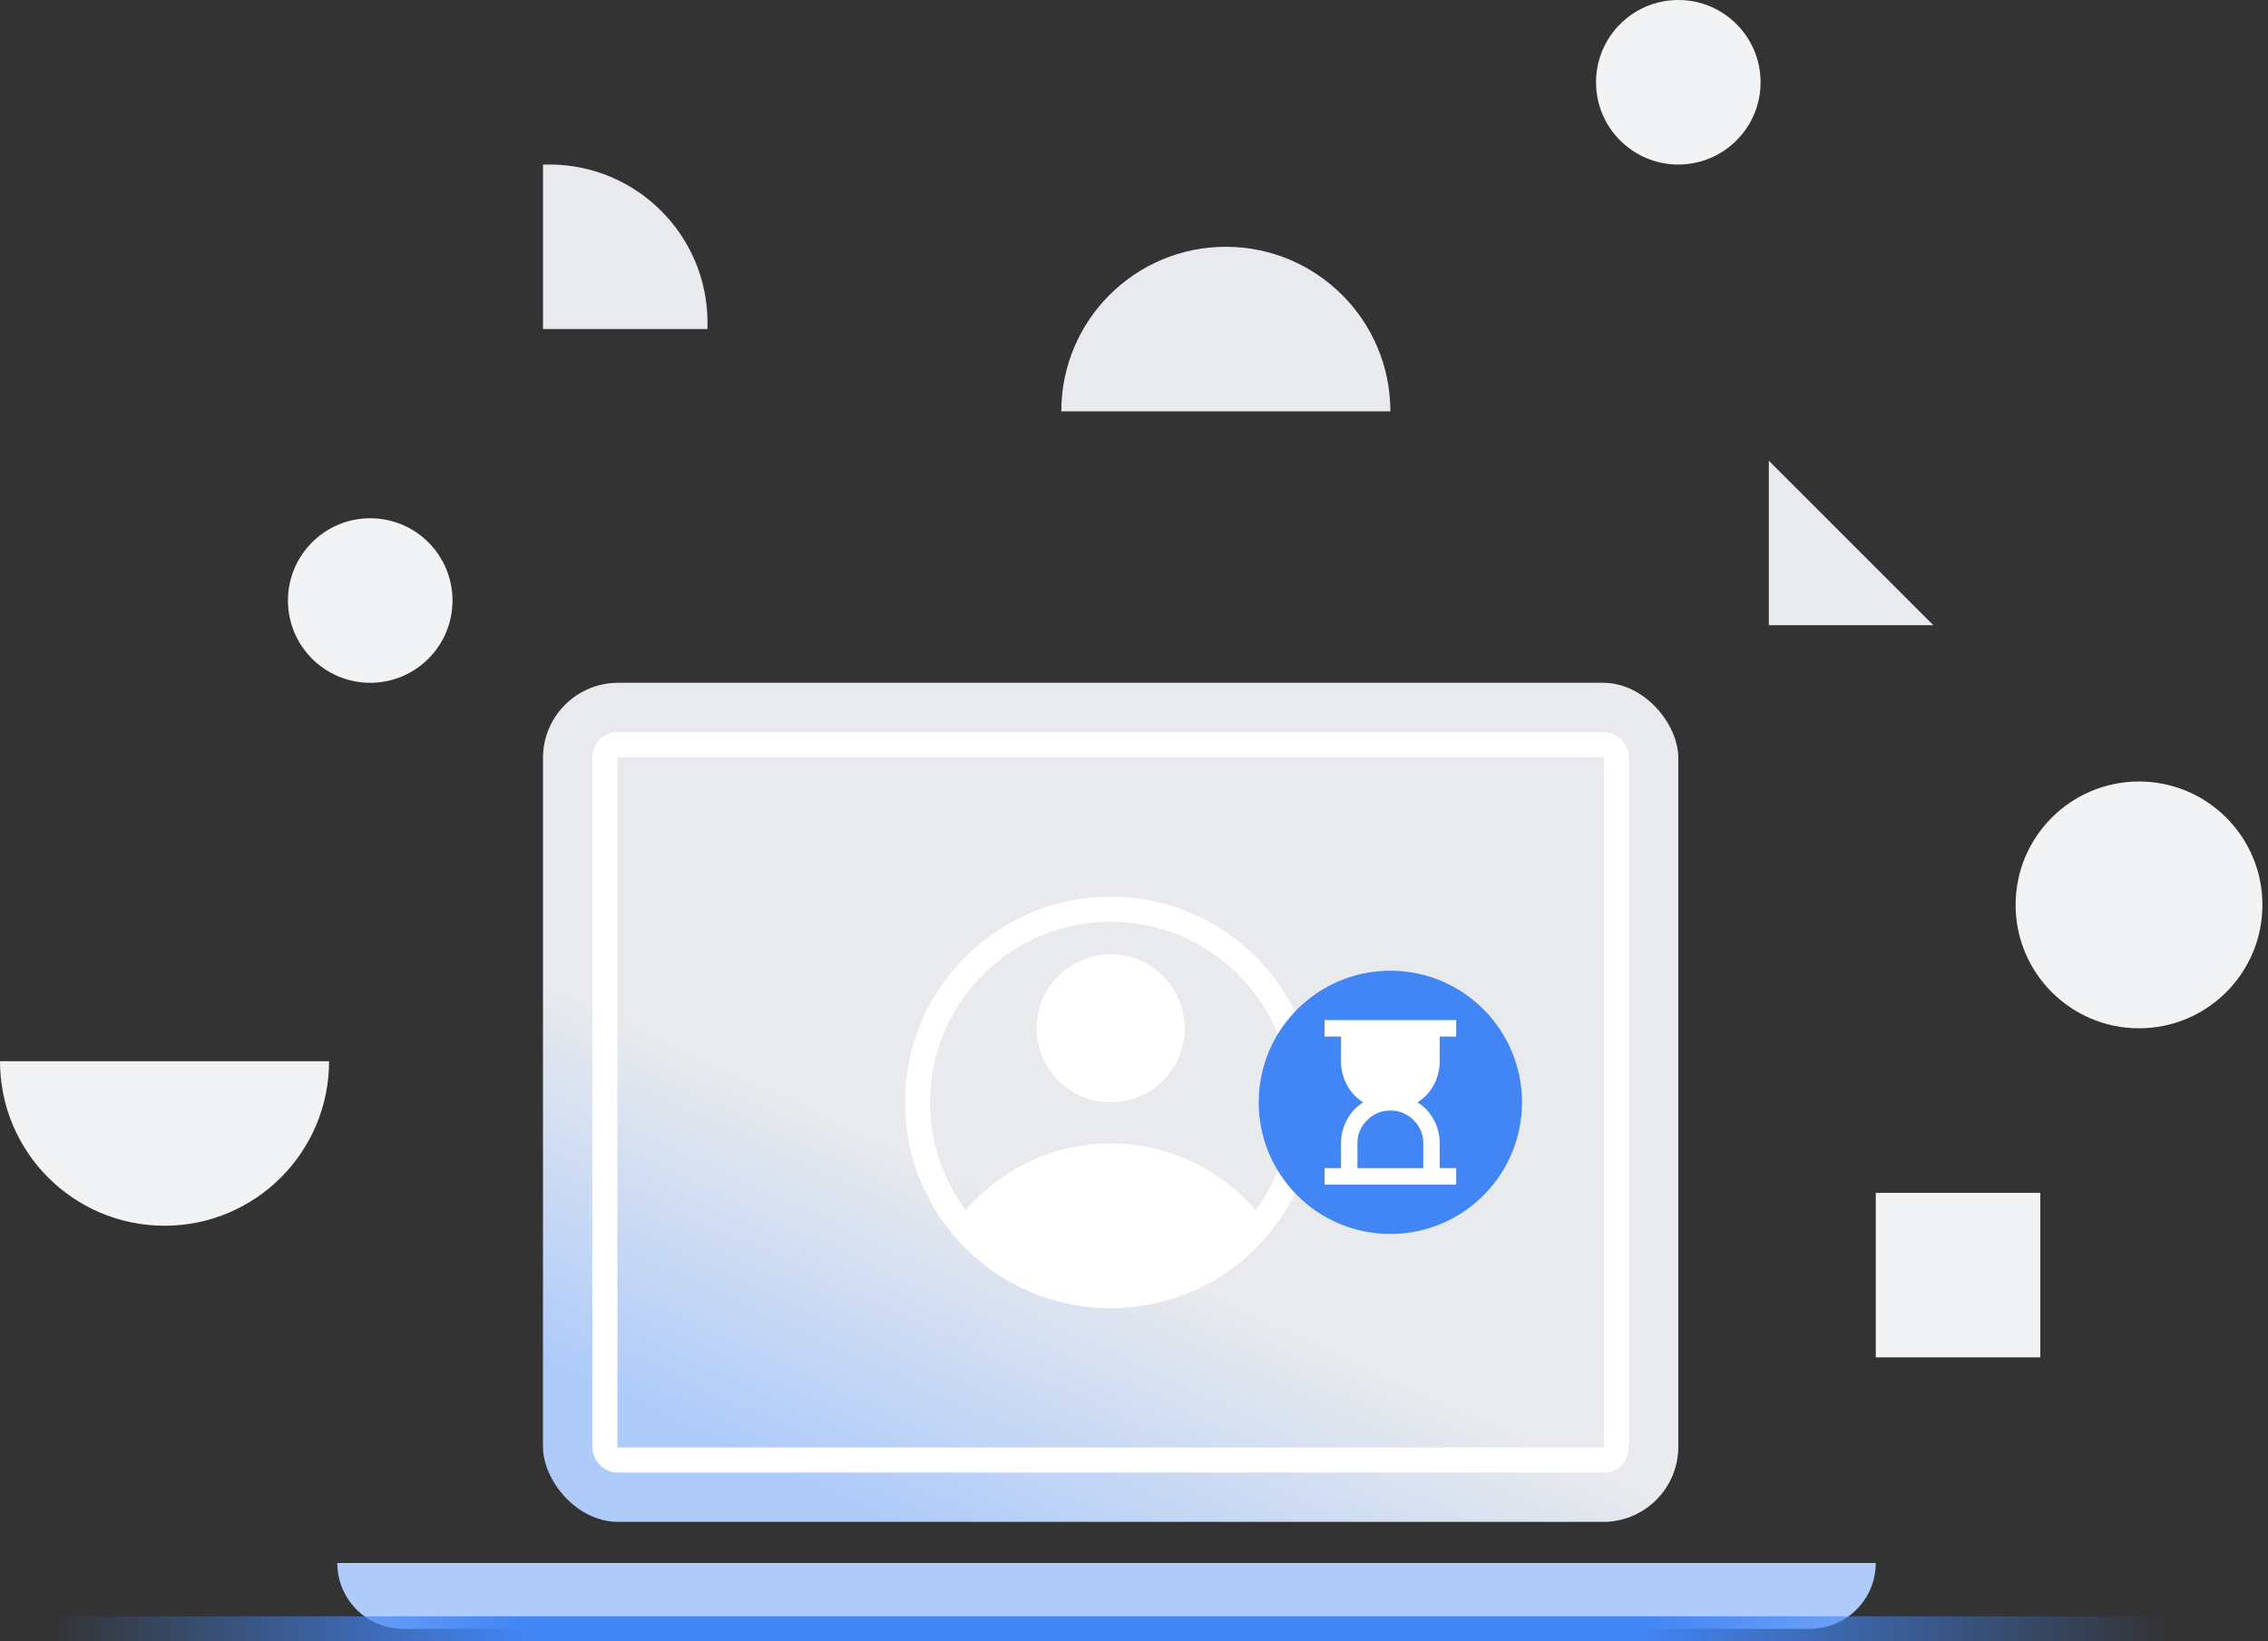<svg xmlns="http://www.w3.org/2000/svg" width="181" height="131" fill="none"><rect width="100%" height="100%" fill="#333333" stroke="none"/><rect width="90.606" height="66.97" x="43.333" y="54.495" fill="url(#a)" rx="6"/><path fill="#AECBFA" d="M26.919 124.747h122.778a5.253 5.253 0 0 1-5.253 5.253H32.172a5.253 5.253 0 0 1-5.253-5.253Z"/><rect width="80.727" height="57.091" x="48.273" y="59.435" stroke="#fff" stroke-width="2" rx="1"/><circle cx="88.637" cy="82.07" r="5.909" fill="#fff" transform="rotate(-90 88.637 82.07)"/><path stroke="#fff" stroke-width="2" d="M88.637 103.394c8.513 0 15.414-6.901 15.414-15.414S97.15 72.565 88.637 72.565 73.223 79.467 73.223 87.98c0 8.513 6.9 15.414 15.414 15.414Z"/><path fill="#fff" fill-rule="evenodd" d="M101.434 98.26a16.384 16.384 0 0 1-12.797 6.134c-5.175 0-9.79-2.394-12.798-6.135 2.703-4.208 7.424-6.996 12.797-6.996s10.095 2.788 12.798 6.996Z" clip-rule="evenodd"/><circle cx="9.848" cy="9.848" r="9.848" fill="#F1F3F4" transform="matrix(0 1 1 0 160.858 62.374)"/><path fill="#E8EAED" d="M43.334 13.14c.167-.006.335-.01.505-.01 6.973 0 12.626 5.654 12.626 12.627 0 .17-.004.338-.01.505H43.334V13.141Z"/><path fill="#F1F3F4" d="M162.828 95.202h-13.131v13.131h13.131zM13.131 97.828C5.88 97.828 0 91.95 0 84.697h26.263c0 7.252-5.88 13.131-13.132 13.131Z"/><circle cx="133.939" cy="6.566" r="6.566" fill="#F1F3F4" transform="rotate(90 133.939 6.566)"/><circle cx="29.546" cy="47.929" r="6.566" fill="#F1F3F4" transform="rotate(90 29.546 47.929)"/><path stroke="url(#b)" stroke-width="2" d="M3.94 130h170.05"/><path fill="#E8EAED" d="M141.162 36.768v13.13h13.131l-13.131-13.13ZM97.829 19.697c-7.253 0-13.132 5.88-13.132 13.132h26.263c0-7.253-5.879-13.132-13.131-13.132Z"/><circle cx="110.959" cy="87.98" r="10.505" fill="#4285F4"/><path fill="#fff" d="M108.333 93.232h5.253v-1.97c0-.722-.257-1.34-.772-1.854a2.527 2.527 0 0 0-1.854-.772c-.723 0-1.341.257-1.855.772a2.527 2.527 0 0 0-.772 1.855v1.97Zm-2.626 1.313v-1.313h1.313v-1.97c0-.667.156-1.293.468-1.88a3.662 3.662 0 0 1 1.305-1.402 3.66 3.66 0 0 1-1.305-1.404 3.935 3.935 0 0 1-.468-1.88v-1.969h-1.313v-1.313h10.505v1.313h-1.313v1.97c0 .667-.156 1.294-.468 1.879a3.66 3.66 0 0 1-1.305 1.404c.558.35.993.818 1.305 1.403a3.94 3.94 0 0 1 .468 1.88v1.97h1.313v1.312h-10.505Z"/><defs><linearGradient id="a" x1="71.647" x2="52.551" y1="74.14" y2="115.22" gradientUnits="userSpaceOnUse"><stop offset=".354" stop-color="#E8EAED"/><stop offset=".953" stop-color="#AECBFA"/></linearGradient><linearGradient id="b" x1="173.204" x2="3.939" y1="130" y2="130" gradientUnits="userSpaceOnUse"><stop stop-color="#4285F4" stop-opacity="0"/><stop offset=".25" stop-color="#4285F4"/><stop offset=".776" stop-color="#4285F4"/><stop offset="1" stop-color="#4285F4" stop-opacity="0"/></linearGradient></defs></svg>